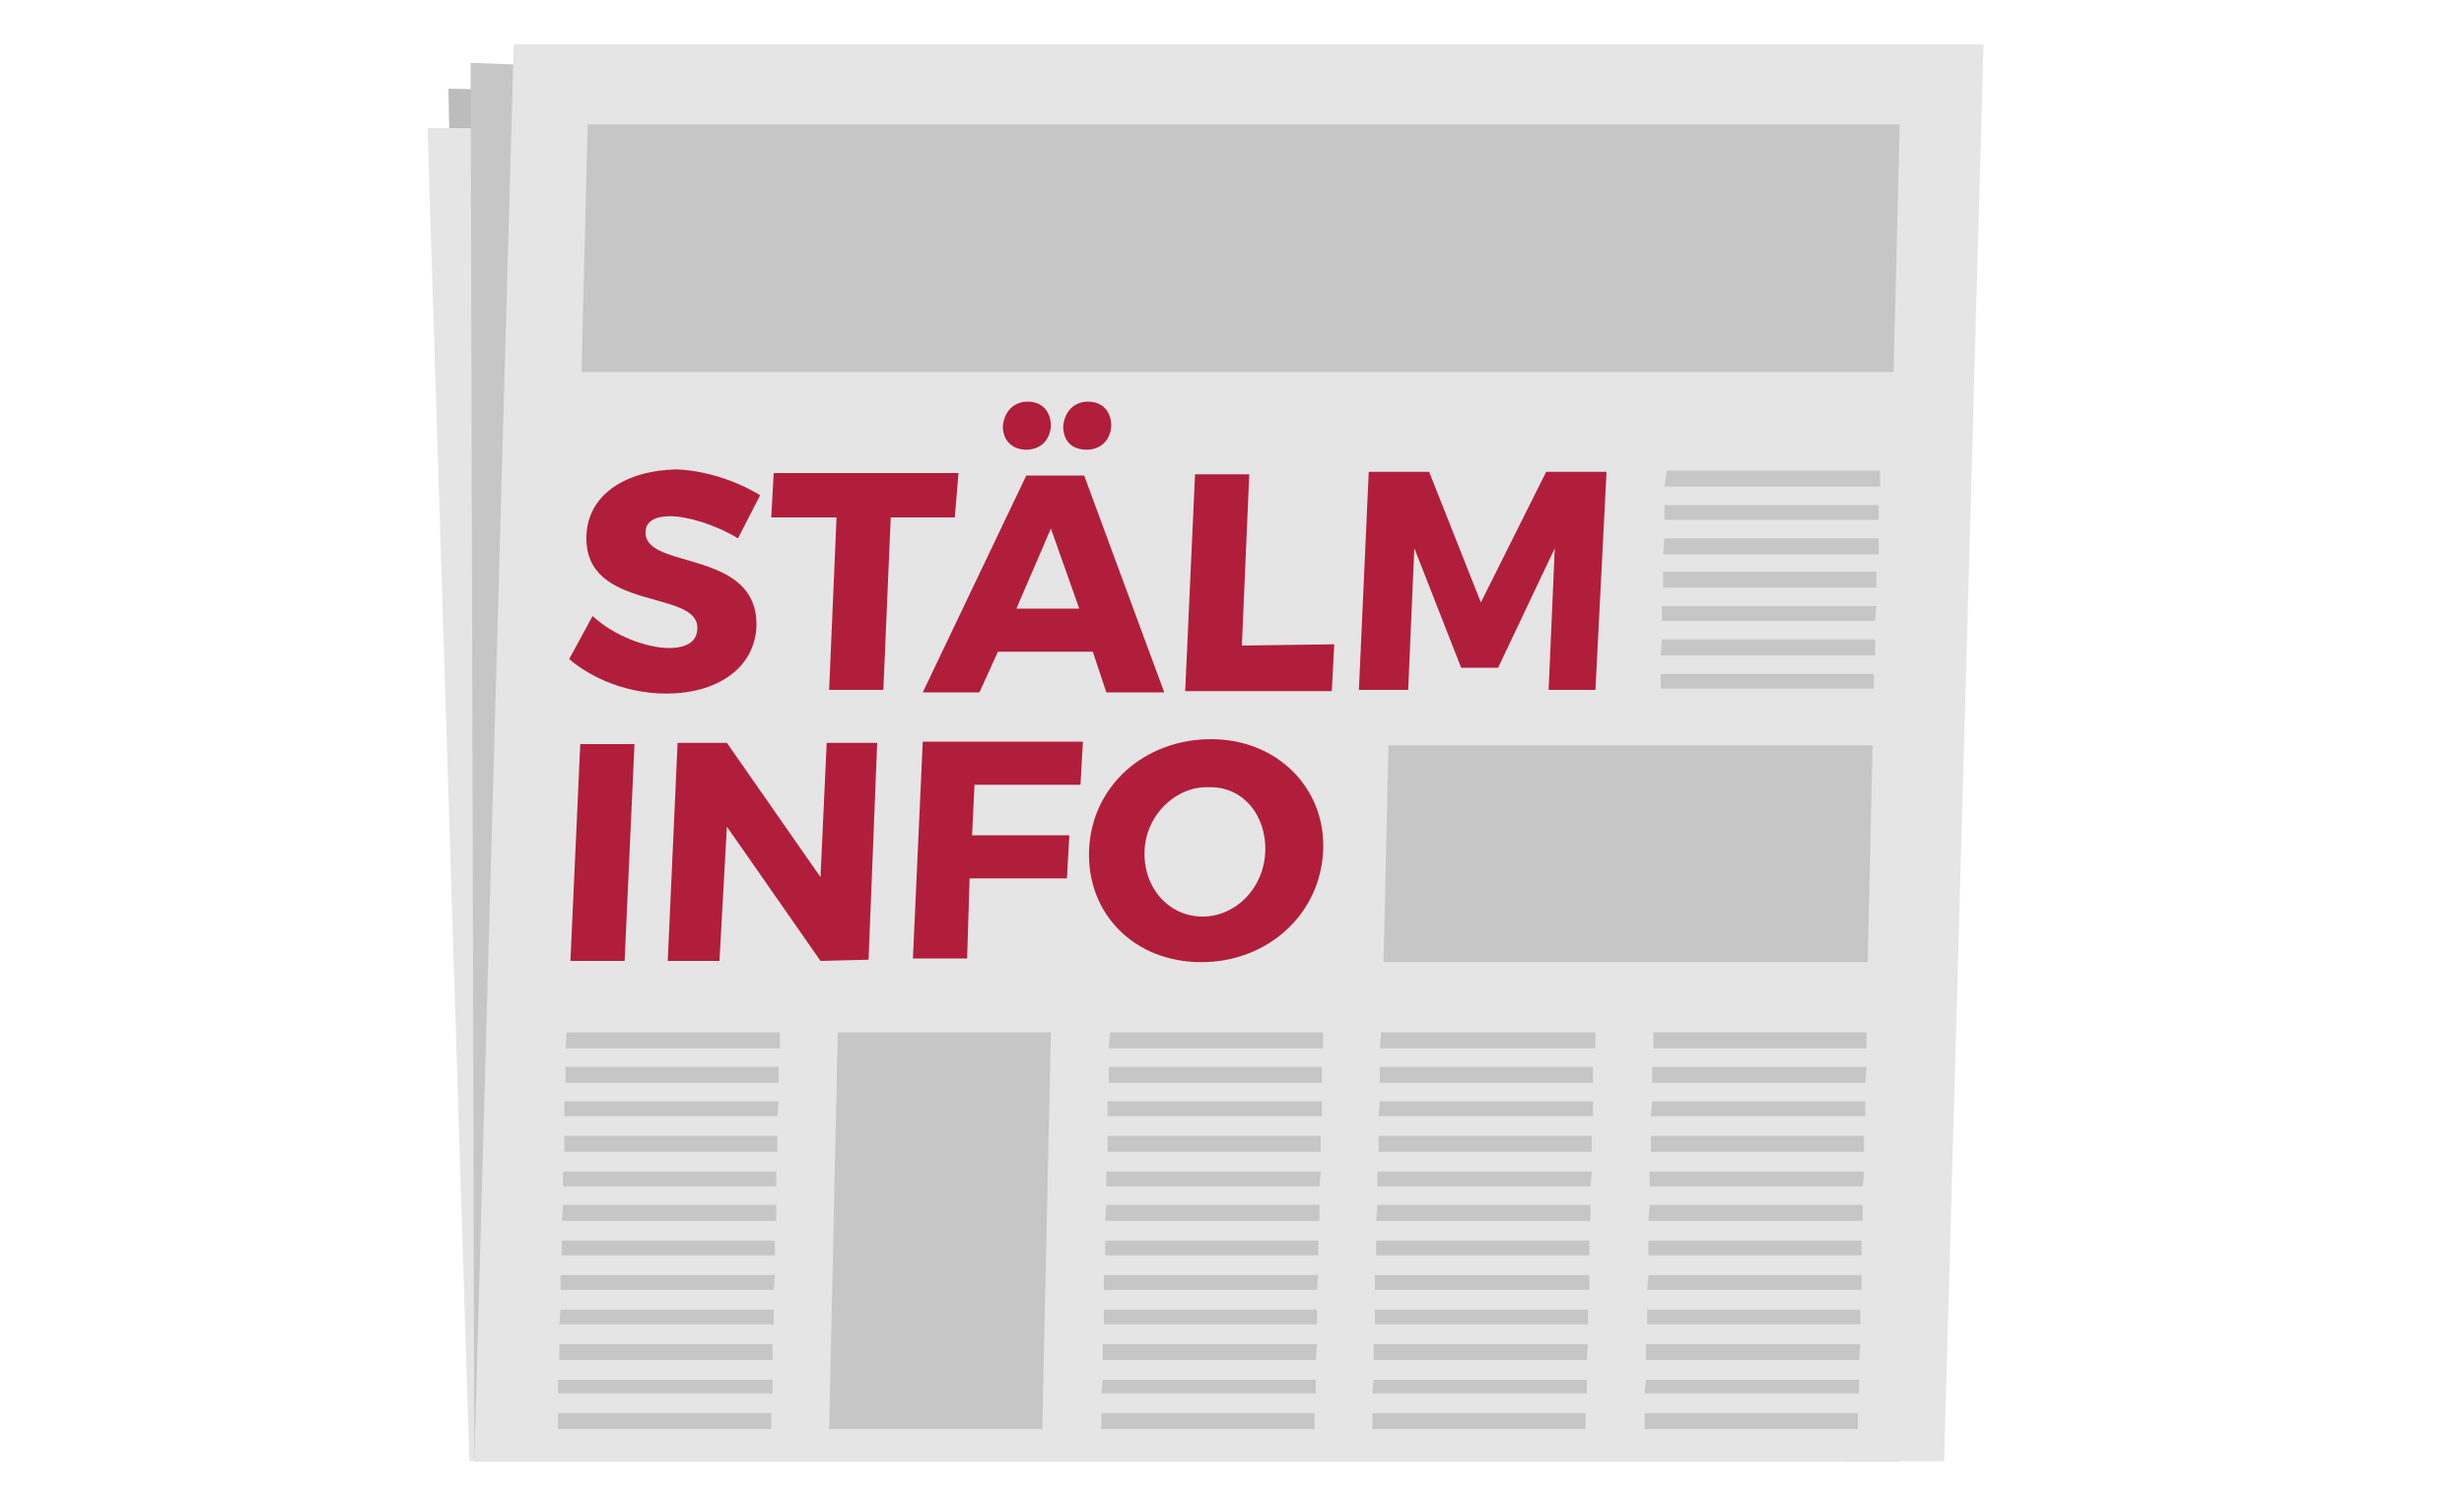 <?xml version="1.0" encoding="utf-8"?>
<!-- Generator: Adobe Illustrator 19.2.0, SVG Export Plug-In . SVG Version: 6.00 Build 0)  -->
<svg version="1.1" id="Layer_1" xmlns="http://www.w3.org/2000/svg" xmlns:xlink="http://www.w3.org/1999/xlink" x="0px" y="0px"
	 viewBox="0 0 200 121.9" style="enable-background:new 0 0 200 121.9;" xml:space="preserve">
<style type="text/css">
	.st0{fill:#BCBCBC;}
	.st1{fill:#E5E5E5;}
	.st2{fill:#C6C6C6;}
	.st3{fill:#B11E3B;}
</style>
<g>
	<g>
		<polygon class="st0" points="38.5,118.6 154.2,118.6 156.4,10 36.4,7.2 		"/>
		<polygon class="st1" points="38.1,118.6 149.7,118.6 151,10.4 34.7,10.4 		"/>
		<polygon class="st2" points="38.5,118.6 38.2,5.1 64.6,6.1 		"/>
		<polygon class="st1" points="157.8,118.6 38.5,118.6 41.7,3.6 161,3.6 		"/>
		<g>
			<path class="st3" d="M61.7,40.2l-1.8,3.5c-1.8-1.1-4.1-1.8-5.5-1.8c-1.2,0-2,0.4-2,1.3c-0.1,3.1,9.2,1.3,9,7.7
				c-0.2,3.5-3.4,5.4-7.3,5.4c-3,0-5.9-1.1-7.9-2.8l1.9-3.5c1.7,1.6,4.4,2.6,6.2,2.6c1.4,0,2.3-0.5,2.3-1.6c0.1-3.2-9.2-1.3-9-7.5
				c0.1-3.3,3.1-5.3,7.3-5.4C57.4,38.2,59.9,39.1,61.7,40.2z"/>
			<path class="st3" d="M72.3,42l-0.6,14h-4.4l0.6-14h-5.3l0.2-3.6h15L77.5,42H72.3z"/>
			<path class="st3" d="M81,52.9l-1.5,3.3h-4.6l8.4-17.6H88l6.5,17.6h-4.7l-1.1-3.3H81z M81.4,34.6c0.1-1.2,0.9-2,2-2
				c1.2,0,1.9,0.8,1.9,2c-0.1,1.2-0.9,1.9-2,1.9C82.2,36.5,81.4,35.8,81.4,34.6z M85.3,42.9l-2.8,6.5h5.1L85.3,42.9z M86.3,34.6
				c0.1-1.2,0.9-2,2-2c1.2,0,1.9,0.8,1.9,2c-0.1,1.2-0.9,1.9-2,1.9C87,36.5,86.3,35.8,86.3,34.6z"/>
			<path class="st3" d="M108.3,52.3l-0.2,3.8H96.2l0.8-17.6h4.4l-0.6,13.9L108.3,52.3z"/>
			<path class="st3" d="M125.7,56l0.5-11.5l-4.6,9.7h-3l-3.8-9.7L114.3,56h-4l0.8-17.7h4.9l4.2,10.6l5.3-10.6h4.9L129.5,56L125.7,56
				z"/>
			<path class="st3" d="M46.3,78l0.8-17.6h4.4L50.7,78H46.3z"/>
			<path class="st3" d="M66.6,78L59,67.1L58.4,78h-4.2l0.8-17.7H59l7.6,10.9l0.5-10.9h4.1l-0.7,17.6L66.6,78z"/>
			<path class="st3" d="M79.1,63.7l-0.2,4.1h7.9l-0.2,3.5h-7.9l-0.2,6.5h-4.4l0.8-17.6h13l-0.2,3.5H79.1z"/>
			<path class="st3" d="M107.4,69c-0.2,5.2-4.5,9.1-9.9,9.1c-5.4,0-9.3-3.9-9.1-9.1c0.2-5.2,4.5-9,9.9-9S107.6,64,107.4,69z
				 M92.9,69.1c-0.1,3,2,5.3,4.7,5.3s5-2.3,5.1-5.3c0.1-3-1.9-5.3-4.6-5.2C95.5,63.8,93,66.1,92.9,69.1z"/>
		</g>
		<polygon class="st2" points="153.7,30.2 47.2,30.2 47.7,10.1 154.2,10.1 		"/>
		<g>
			<g>
				<polygon class="st2" points="152.6,39.5 135.1,39.5 135.3,38.2 152.6,38.2 				"/>
				<polygon class="st2" points="152.1,55.9 134.8,55.9 134.8,54.7 152.1,54.7 				"/>
				<polygon class="st2" points="152.2,50.4 134.9,50.4 134.9,49.2 152.3,49.2 				"/>
				<polygon class="st2" points="152.3,47.7 135,47.7 135,46.4 152.3,46.4 				"/>
				<polygon class="st2" points="152.5,45 135,45 135.1,43.7 152.5,43.7 				"/>
				<polygon class="st2" points="152.5,42.2 135.1,42.2 135.1,41 152.5,41 				"/>
				<polygon class="st2" points="152.2,53.2 134.8,53.2 134.9,51.9 152.2,51.9 				"/>
			</g>
			<g>
				<polygon class="st2" points="151.2,99.1 133.8,99.1 133.9,97.8 151.2,97.8 				"/>
				<polygon class="st2" points="151.3,93.5 134,93.5 134,92.2 151.3,92.2 				"/>
				<polygon class="st2" points="151.4,90.6 134,90.6 134.1,89.4 151.4,89.4 				"/>
				<polygon class="st2" points="151.4,87.9 134.1,87.9 134.1,86.6 151.5,86.6 				"/>
				<polygon class="st2" points="151.5,85.1 134.2,85.1 134.2,83.8 151.5,83.8 				"/>
				<polygon class="st2" points="151.2,96.3 133.9,96.3 133.9,95.1 151.3,95.1 				"/>
				<polygon class="st2" points="151.1,101.9 133.8,101.9 133.8,100.7 151.1,100.7 				"/>
				<polygon class="st2" points="150.9,113.1 133.5,113.1 133.6,112 150.9,112 				"/>
				<polygon class="st2" points="150.9,110.4 133.6,110.4 133.6,109.1 151,109.1 				"/>
				<polygon class="st2" points="151,107.5 133.7,107.5 133.7,106.3 151,106.3 				"/>
				<polygon class="st2" points="151.1,104.7 133.7,104.7 133.8,103.5 151.1,103.5 				"/>
				<polygon class="st2" points="150.8,116 133.5,116 133.5,114.7 150.8,114.7 				"/>
			</g>
			<g>
				<polygon class="st2" points="129.1,99.1 111.7,99.1 111.8,97.8 129.1,97.8 				"/>
				<polygon class="st2" points="129.2,93.5 111.9,93.5 111.9,92.2 129.2,92.2 				"/>
				<polygon class="st2" points="129.3,90.6 111.9,90.6 112,89.4 129.3,89.4 				"/>
				<polygon class="st2" points="129.3,87.9 112,87.9 112,86.6 129.3,86.6 				"/>
				<polygon class="st2" points="129.5,85.1 112,85.1 112.1,83.8 129.5,83.8 				"/>
				<polygon class="st2" points="129.1,96.3 111.8,96.3 111.8,95.1 129.2,95.1 				"/>
				<polygon class="st2" points="129,101.9 111.7,101.9 111.7,100.7 129,100.7 				"/>
				<polygon class="st2" points="128.8,113.1 111.4,113.1 111.5,112 128.8,112 				"/>
				<polygon class="st2" points="128.8,110.4 111.5,110.4 111.5,109.1 128.9,109.1 				"/>
				<polygon class="st2" points="128.9,107.5 111.6,107.5 111.6,106.3 128.9,106.3 				"/>
				<polygon class="st2" points="129,104.7 111.6,104.7 111.6,103.5 129,103.5 				"/>
				<polygon class="st2" points="128.7,116 111.4,116 111.4,114.7 128.7,114.7 				"/>
			</g>
			<g>
				<polygon class="st2" points="63,99.1 45.6,99.1 45.7,97.8 63,97.8 				"/>
				<polygon class="st2" points="63.1,93.5 45.8,93.5 45.8,92.2 63.1,92.2 				"/>
				<polygon class="st2" points="63.1,90.6 45.8,90.6 45.8,89.4 63.2,89.4 				"/>
				<polygon class="st2" points="63.2,87.9 45.9,87.9 45.9,86.6 63.2,86.6 				"/>
				<polygon class="st2" points="63.3,85.1 45.9,85.1 46,83.8 63.3,83.8 				"/>
				<polygon class="st2" points="63,96.3 45.7,96.3 45.7,95.1 63,95.1 				"/>
				<polygon class="st2" points="62.9,101.9 45.6,101.9 45.6,100.7 62.9,100.7 				"/>
				<polygon class="st2" points="62.7,113.1 45.3,113.1 45.3,112 62.7,112 				"/>
				<polygon class="st2" points="62.7,110.4 45.4,110.4 45.4,109.1 62.7,109.1 				"/>
				<polygon class="st2" points="62.8,107.5 45.4,107.5 45.5,106.3 62.8,106.3 				"/>
				<polygon class="st2" points="62.8,104.7 45.5,104.7 45.5,103.5 62.9,103.5 				"/>
				<polygon class="st2" points="62.6,116 45.3,116 45.3,114.7 62.6,114.7 				"/>
			</g>
			<g>
				<polygon class="st2" points="107.1,99.1 89.7,99.1 89.8,97.8 107.1,97.8 				"/>
				<polygon class="st2" points="107.2,93.5 89.9,93.5 89.9,92.2 107.2,92.2 				"/>
				<polygon class="st2" points="107.3,90.6 89.9,90.6 89.9,89.4 107.3,89.4 				"/>
				<polygon class="st2" points="107.3,87.9 90,87.9 90,86.6 107.3,86.6 				"/>
				<polygon class="st2" points="107.4,85.1 90,85.1 90.1,83.8 107.4,83.8 				"/>
				<polygon class="st2" points="107.1,96.3 89.8,96.3 89.8,95.1 107.2,95.1 				"/>
				<polygon class="st2" points="107,101.9 89.7,101.9 89.7,100.7 107,100.7 				"/>
				<polygon class="st2" points="106.8,113.1 89.4,113.1 89.5,112 106.8,112 				"/>
				<polygon class="st2" points="106.8,110.4 89.5,110.4 89.5,109.1 106.9,109.1 				"/>
				<polygon class="st2" points="106.9,107.5 89.6,107.5 89.6,106.3 106.9,106.3 				"/>
				<polygon class="st2" points="106.9,104.7 89.6,104.7 89.6,103.5 107,103.5 				"/>
				<polygon class="st2" points="106.7,116 89.4,116 89.4,114.7 106.7,114.7 				"/>
			</g>
			<polygon class="st2" points="84.6,116 67.3,116 68,83.8 85.3,83.8 			"/>
			<polygon class="st2" points="151.6,78.1 112.3,78.1 112.7,60.5 152,60.5 			"/>
		</g>
	</g>
</g>
</svg>
